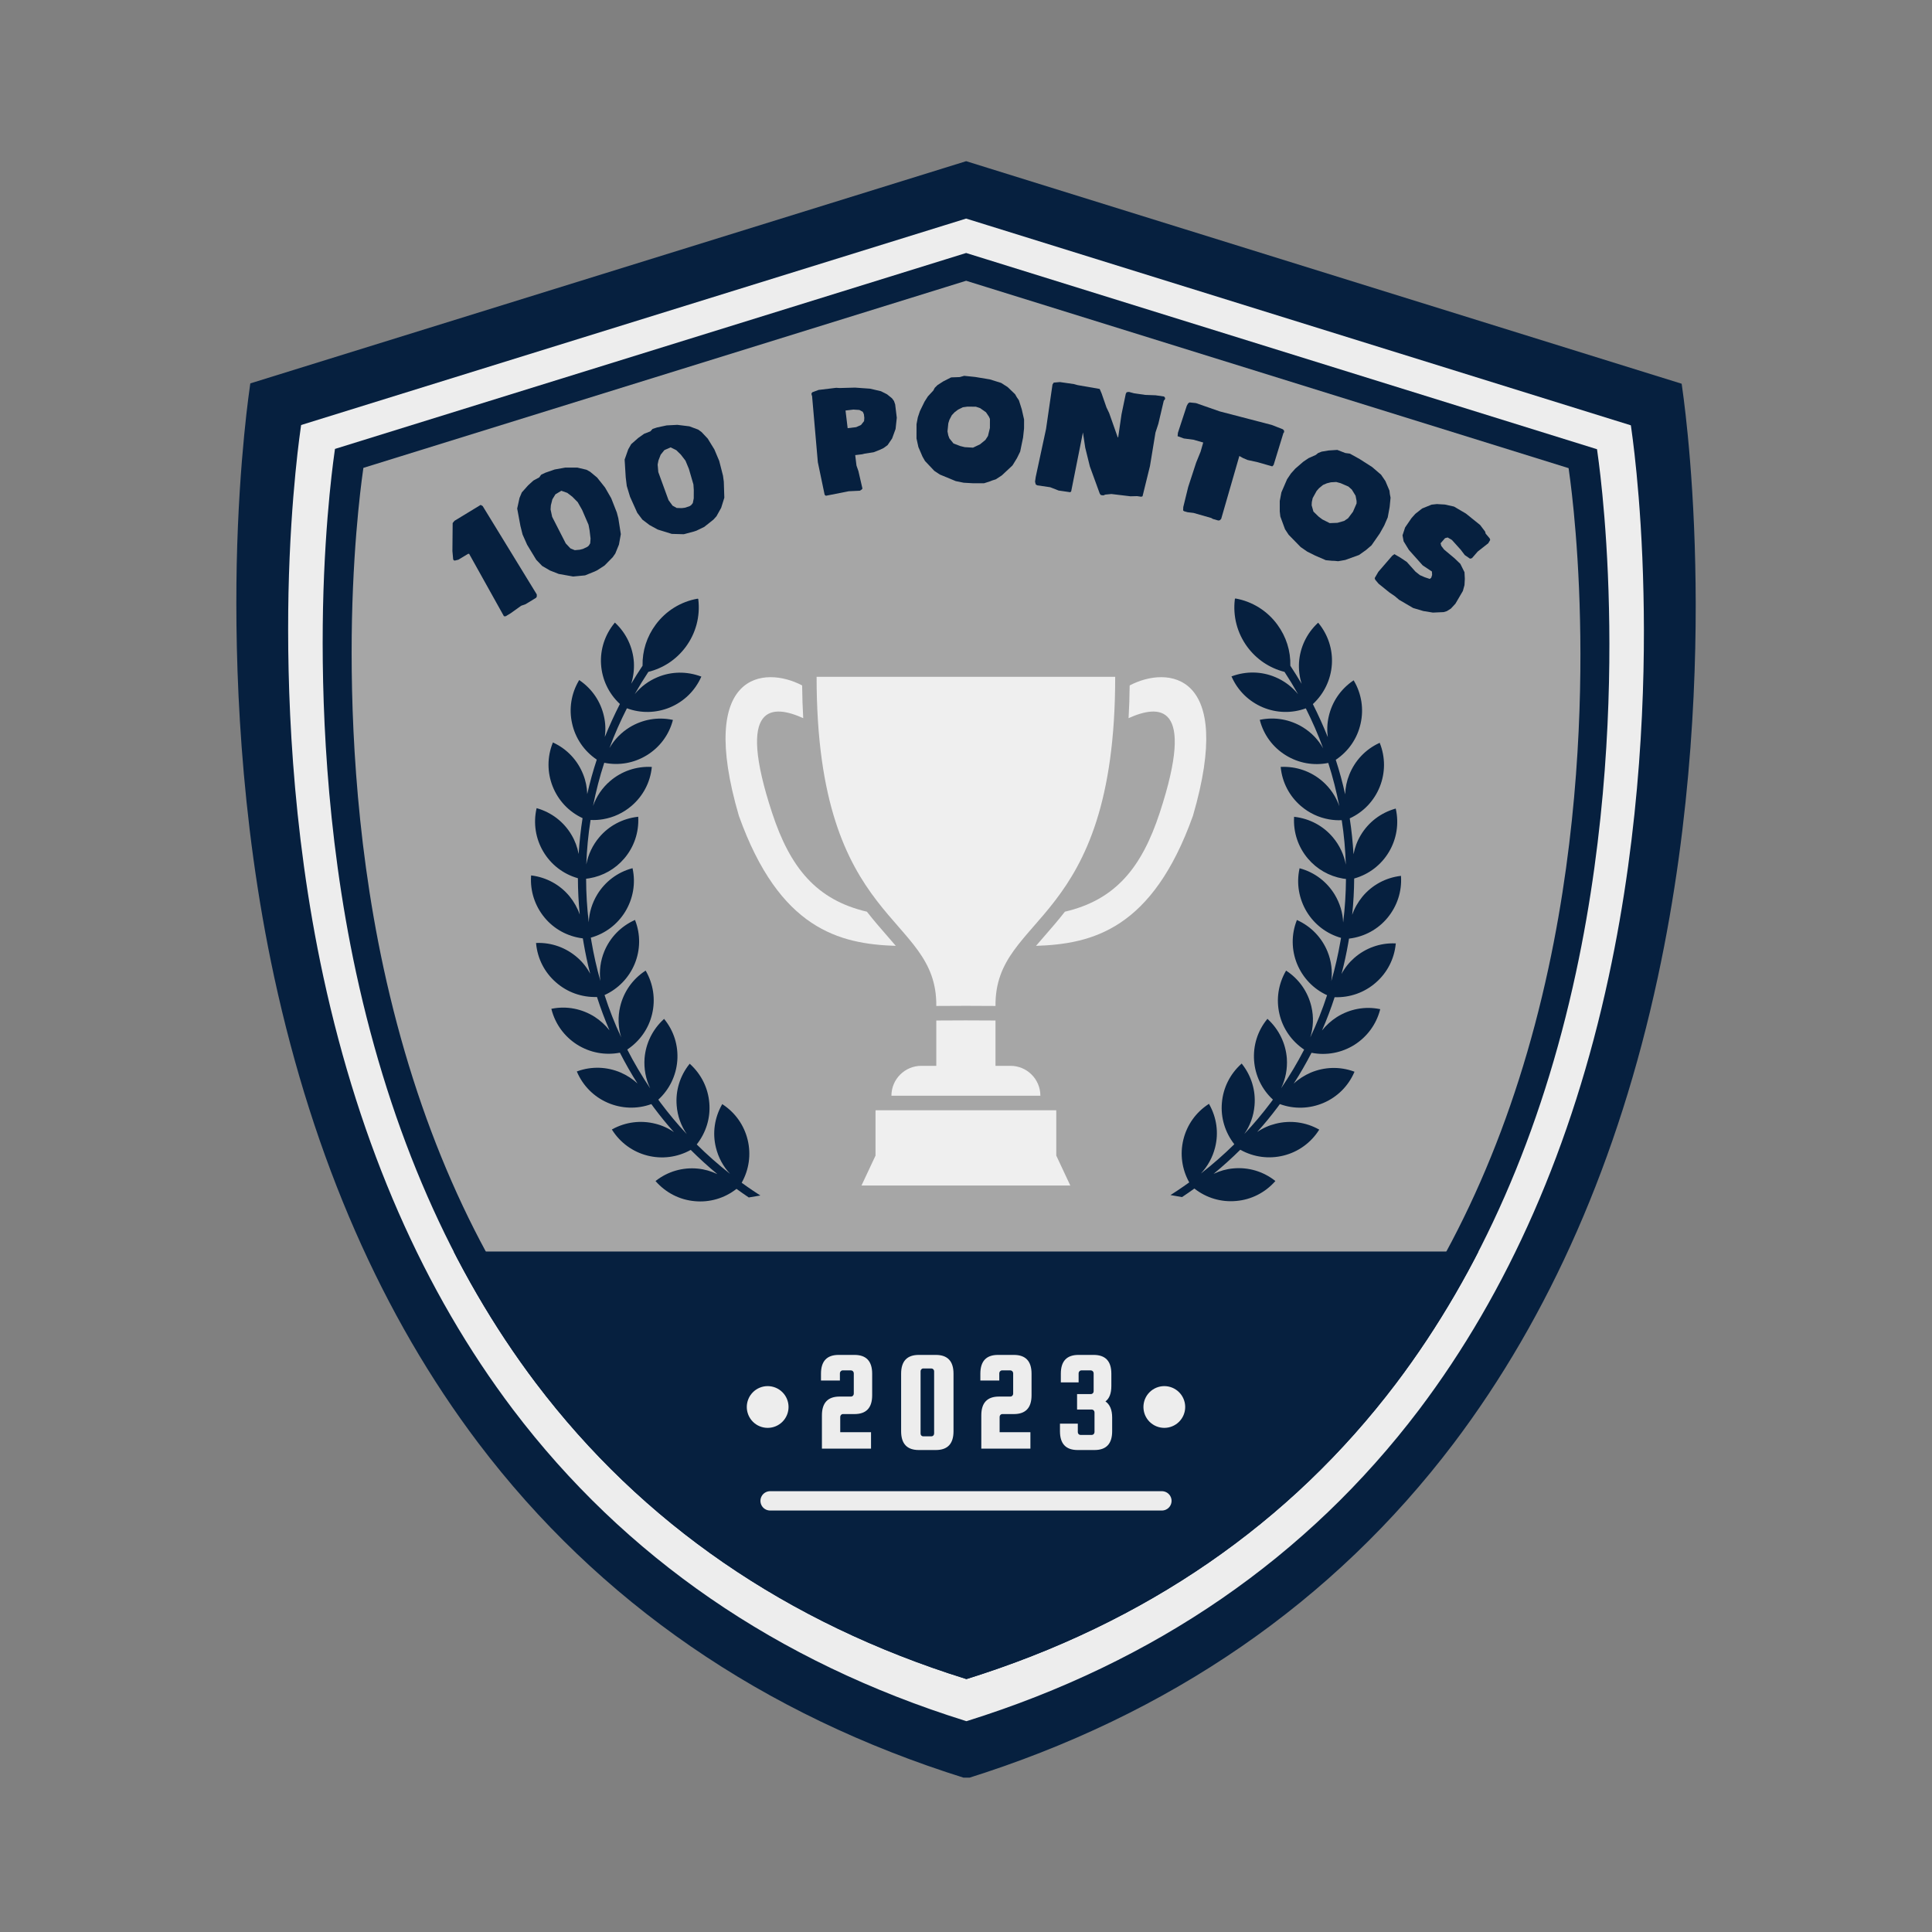 <svg xmlns="http://www.w3.org/2000/svg" xmlns:xlink="http://www.w3.org/1999/xlink" width="600" zoomAndPan="magnify" viewBox="0 0 450 450" height="600" preserveAspectRatio="xMidYMid meet" version="1.0"><rect x="0" y="0" width="450" height="450" fill="#808080" stroke="none"/><defs><g/><clipPath id="6df051a775"><path d="M 55 37.543 L 395 37.543 L 395 414.043 L 55 414.043 Z M 55 37.543 " clip-rule="nonzero"/></clipPath><clipPath id="5407f66d6f"><path d="M 67 50.91 L 383 50.91 L 383 401 L 67 401 Z M 67 50.91 " clip-rule="nonzero"/></clipPath><clipPath id="339d39b106"><path d="M 75 58.926 L 375 58.926 L 375 391.176 L 75 391.176 Z M 75 58.926 " clip-rule="nonzero"/></clipPath><clipPath id="fa2d715c1e"><path d="M 81 65.395 L 369 65.395 L 369 382.645 L 81 382.645 Z M 81 65.395 " clip-rule="nonzero"/></clipPath><clipPath id="e2db98b588"><path d="M 75 291.508 L 375 291.508 L 375 391 L 75 391 Z M 75 291.508 " clip-rule="nonzero"/></clipPath><clipPath id="98a9ee97fd"><path d="M 75 291.508 L 375 291.508 L 375 391.176 L 75 391.176 Z M 75 291.508 " clip-rule="nonzero"/></clipPath><clipPath id="dcbc058c9c"><path d="M 260 138 L 327 138 L 327 285 L 260 285 Z M 260 138 " clip-rule="nonzero"/></clipPath><clipPath id="1b58d4fb5d"><path d="M 284.695 138.863 L 337.898 148.09 L 314.062 285.539 L 260.855 276.312 Z M 284.695 138.863 " clip-rule="nonzero"/></clipPath><clipPath id="a24ffa0a3b"><path d="M 337.898 148.09 L 139.855 113.742 L 114.863 257.84 L 312.906 292.191 Z M 337.898 148.09 " clip-rule="nonzero"/></clipPath><clipPath id="4c451a52b2"><path d="M 123 138 L 189 138 L 189 285 L 123 285 Z M 123 138 " clip-rule="nonzero"/></clipPath><clipPath id="039af53a67"><path d="M 112.336 147.945 L 165.574 138.922 L 188.887 276.457 L 135.648 285.48 Z M 112.336 147.945 " clip-rule="nonzero"/></clipPath><clipPath id="f343d9d507"><path d="M 112.336 147.945 L 310.508 114.355 L 334.949 258.547 L 136.773 292.137 Z M 112.336 147.945 " clip-rule="nonzero"/></clipPath><clipPath id="d8e8db8f6d"><path d="M 173.941 322.852 L 183.691 322.852 L 183.691 332.602 L 173.941 332.602 Z M 173.941 322.852 " clip-rule="nonzero"/></clipPath><clipPath id="fdebb70f55"><path d="M 266.328 322.852 L 276.078 322.852 L 276.078 332.602 L 266.328 332.602 Z M 266.328 322.852 " clip-rule="nonzero"/></clipPath><clipPath id="a7fa2ad110"><path d="M 200 258 L 250 258 L 250 276.512 L 200 276.512 Z M 200 258 " clip-rule="nonzero"/></clipPath></defs><path fill="#06203f" d="M 391.016 89.98 L 225.035 38.371 L 59.055 89.98 C 59.055 89.98 18.672 348.855 225.035 413.426 C 431.32 348.855 391.016 89.98 391.016 89.98 Z M 391.016 89.98 " fill-opacity="1" fill-rule="nonzero"/><g clip-path="url(#6df051a775)"><path fill="#06203f" d="M 225.035 414.254 L 224.809 414.176 C 177.57 399.41 139.445 373.117 111.418 336.125 C 89.043 306.516 73.07 270.047 63.879 227.629 C 55.742 189.961 54.688 154.473 55.137 131.418 C 55.664 106.406 58.227 89.98 58.227 89.828 L 58.301 89.301 L 225.035 37.543 L 391.691 89.379 L 391.766 89.906 C 391.766 90.055 394.328 106.406 394.855 131.492 C 395.383 154.625 394.254 190.035 386.117 227.707 C 377 270.047 360.953 306.59 338.574 336.199 C 310.547 373.191 272.426 399.484 225.188 414.254 Z M 59.809 90.582 C 59.359 93.52 57.324 108.965 56.797 131.492 C 56.27 154.547 57.398 189.809 65.461 227.328 C 74.578 269.52 90.473 305.762 112.699 335.145 C 140.426 371.836 178.246 397.828 225.035 412.52 C 271.824 397.828 309.57 371.836 337.371 335.145 C 359.598 305.762 375.492 269.445 384.609 227.328 C 392.672 189.809 393.801 154.473 393.273 131.492 C 392.746 108.965 390.711 93.52 390.262 90.582 L 225.035 39.199 Z M 59.809 90.582 " fill-opacity="1" fill-rule="nonzero"/></g><path fill="#ededed" d="M 379.227 99.629 L 225.031 51.68 L 70.836 99.629 C 70.836 99.629 33.32 340.125 225.031 400.109 C 416.676 340.125 379.227 99.629 379.227 99.629 Z M 379.227 99.629 " fill-opacity="1" fill-rule="nonzero"/><g clip-path="url(#5407f66d6f)"><path fill="#ededed" d="M 225.031 400.879 L 224.82 400.809 C 180.938 387.09 145.52 362.664 119.48 328.297 C 98.691 300.789 83.855 266.914 75.316 227.504 C 67.754 192.508 66.777 159.543 67.195 138.125 C 67.688 114.887 70.066 99.629 70.066 99.488 L 70.137 98.996 L 225.031 50.91 L 379.859 99.066 L 379.93 99.559 C 379.93 99.699 382.309 114.887 382.797 138.195 C 383.289 159.684 382.238 192.578 374.68 227.574 C 366.211 266.914 351.301 300.859 330.512 328.367 C 304.473 362.734 269.059 387.16 225.172 400.879 Z M 71.535 100.188 C 71.117 102.918 69.227 117.266 68.734 138.195 C 68.246 159.613 69.297 192.367 76.785 227.227 C 85.254 266.422 100.023 300.09 120.672 327.387 C 146.43 361.473 181.566 385.621 225.031 399.27 C 268.496 385.621 303.566 361.473 329.391 327.387 C 350.039 300.09 364.809 266.352 373.277 227.227 C 380.77 192.367 381.816 159.543 381.328 138.195 C 380.836 117.266 378.949 102.918 378.527 100.188 L 225.031 52.453 Z M 71.535 100.188 " fill-opacity="1" fill-rule="nonzero"/></g><path fill="#06203f" d="M 371.371 105.16 L 225.031 59.656 L 78.688 105.16 C 78.688 105.16 43.082 333.41 225.031 390.34 C 406.914 333.41 371.371 105.16 371.371 105.16 Z M 371.371 105.16 " fill-opacity="1" fill-rule="nonzero"/><g clip-path="url(#339d39b106)"><path fill="#06203f" d="M 225.031 391.07 L 224.832 391.004 C 183.18 377.984 149.566 354.801 124.855 322.184 C 105.125 296.078 91.043 263.926 82.938 226.527 C 75.766 193.312 74.836 162.023 75.234 141.695 C 75.699 119.641 77.957 105.16 77.957 105.027 L 78.023 104.562 L 225.031 58.926 L 371.973 104.629 L 372.039 105.094 C 372.039 105.227 374.297 119.641 374.762 141.762 C 375.227 162.156 374.23 193.379 367.055 226.594 C 359.016 263.926 344.867 296.145 325.137 322.25 C 300.426 354.867 266.812 378.051 225.164 391.07 Z M 79.352 105.691 C 78.953 108.281 77.16 121.898 76.695 141.762 C 76.23 162.09 77.227 193.18 84.332 226.262 C 92.371 263.461 106.387 295.414 125.984 321.32 C 150.43 353.672 183.777 376.59 225.031 389.543 C 266.281 376.59 299.562 353.672 324.074 321.32 C 343.672 295.414 357.688 263.395 365.727 226.262 C 372.836 193.18 373.832 162.023 373.367 141.762 C 372.902 121.898 371.105 108.281 370.707 105.691 L 225.031 60.387 Z M 79.352 105.691 " fill-opacity="1" fill-rule="nonzero"/></g><path fill="#a6a6a6" d="M 364.785 109.547 L 225.031 66.09 L 85.273 109.547 C 85.273 109.547 51.273 327.52 225.031 381.887 C 398.723 327.52 364.785 109.547 364.785 109.547 Z M 364.785 109.547 " fill-opacity="1" fill-rule="nonzero"/><g clip-path="url(#fa2d715c1e)"><path fill="#a6a6a6" d="M 225.031 382.586 L 224.84 382.523 C 185.062 370.086 152.965 347.949 129.363 316.801 C 110.523 291.867 97.074 261.164 89.336 225.449 C 82.484 193.73 81.598 163.852 81.977 144.438 C 82.422 123.375 84.578 109.547 84.578 109.418 L 84.641 108.977 L 225.031 65.395 L 365.355 109.039 L 365.418 109.484 C 365.418 109.609 367.574 123.375 368.02 144.5 C 368.465 163.977 367.512 193.793 360.66 225.512 C 352.984 261.164 339.473 291.934 320.633 316.863 C 297.031 348.012 264.934 370.152 225.156 382.586 Z M 85.91 110.055 C 85.527 112.527 83.816 125.531 83.371 144.5 C 82.93 163.914 83.879 193.602 90.668 225.195 C 98.344 260.719 111.73 291.234 130.441 315.977 C 153.789 346.871 185.633 368.754 225.031 381.125 C 264.426 368.754 296.207 346.871 319.617 315.977 C 338.332 291.234 351.715 260.656 359.391 225.195 C 366.18 193.602 367.133 163.852 366.688 144.5 C 366.242 125.531 364.531 112.527 364.148 110.055 L 225.031 66.789 Z M 85.91 110.055 " fill-opacity="1" fill-rule="nonzero"/></g><g clip-path="url(#e2db98b588)"><path fill="#06203f" d="M 371.371 105.16 L 225.031 59.656 L 78.688 105.16 C 78.688 105.16 43.082 333.41 225.031 390.34 C 406.914 333.41 371.371 105.16 371.371 105.16 Z M 371.371 105.16 " fill-opacity="1" fill-rule="nonzero"/></g><g clip-path="url(#98a9ee97fd)"><path fill="#06203f" d="M 225.031 391.07 L 224.832 391.004 C 183.18 377.984 149.566 354.801 124.855 322.184 C 105.125 296.078 91.043 263.926 82.938 226.527 C 75.766 193.312 74.836 162.023 75.234 141.695 C 75.699 119.641 77.957 105.16 77.957 105.027 L 78.023 104.562 L 225.031 58.926 L 371.973 104.629 L 372.039 105.094 C 372.039 105.227 374.297 119.641 374.762 141.762 C 375.227 162.156 374.23 193.379 367.055 226.594 C 359.016 263.926 344.867 296.145 325.137 322.25 C 300.426 354.867 266.812 378.051 225.164 391.07 Z M 79.352 105.691 C 78.953 108.281 77.16 121.898 76.695 141.762 C 76.23 162.09 77.227 193.18 84.332 226.262 C 92.371 263.461 106.387 295.414 125.984 321.32 C 150.43 353.672 183.777 376.59 225.031 389.543 C 266.281 376.59 299.562 353.672 324.074 321.32 C 343.672 295.414 357.688 263.395 365.727 226.262 C 372.836 193.18 373.832 162.023 373.367 141.762 C 372.902 121.898 371.105 108.281 370.707 105.691 L 225.031 60.387 Z M 79.352 105.691 " fill-opacity="1" fill-rule="nonzero"/></g><path stroke-linecap="round" transform="matrix(0.75, 0, 0, 0.75, 177.122, 347.329)" fill="none" stroke-linejoin="miter" d="M 2.998 2.999 L 124.676 2.999 " stroke="#ededed" stroke-width="6" stroke-opacity="1" stroke-miterlimit="4"/><g fill="#06203f" fill-opacity="1"><g transform="translate(114.157, 146.572)"><g><path d="M 3.219 -3.039 L 3.617 -3.023 L 4.789 -3.734 L 7.234 -5.48 L 8.266 -5.848 L 10.699 -7.328 L 10.875 -7.609 L 10.867 -8.121 L -1.73 -28.695 L -2.199 -28.973 L -8.301 -25.262 L -8.723 -24.746 L -8.781 -18.215 L -8.605 -16.289 L -8.469 -16.066 L -8.215 -16.004 L -7.387 -16.207 L -5.172 -17.551 L -4.895 -17.59 Z M 3.219 -3.039 "/></g></g></g><g fill="#06203f" fill-opacity="1"><g transform="translate(127.084, 138.457)"><g><path d="M 9.195 -4.441 L 11.461 -5.359 L 12.027 -5.633 L 13.719 -6.727 L 15.625 -8.664 L 16.234 -9.531 L 17.082 -11.617 L 17.52 -14.043 L 16.938 -17.742 L 16.582 -19.09 L 15.281 -22.406 L 13.836 -24.914 L 11.992 -27.23 L 10.359 -28.582 L 9.523 -29.043 L 7.398 -29.543 L 4.566 -29.543 L 2.109 -29.105 L -0.07 -28.348 L -1.039 -27.887 L -1.48 -27.266 L -2.848 -26.527 L -4.078 -25.406 L -5.543 -23.762 L -6.078 -22.48 L -6.621 -20.008 L -5.863 -15.938 L -5.367 -13.961 L -4.301 -11.559 L -2.176 -8.062 L -0.797 -6.633 L 1.023 -5.574 L 3.047 -4.777 L 6.41 -4.176 Z M 7.977 -10.418 L 6.797 -10.309 L 5.781 -10.723 L 4.691 -11.883 L 1.523 -18.078 L 1.156 -19.789 L 1.223 -20.762 L 1.578 -22.164 L 2.293 -23.328 L 3.664 -24.148 L 5.043 -23.66 L 6.203 -22.777 L 7.473 -21.5 L 8.5 -19.695 L 9.996 -16.227 L 10.238 -14.949 L 10.469 -13.008 L 10.383 -11.898 L 10.059 -11.375 L 9.742 -11.102 L 8.707 -10.605 Z M 7.977 -10.418 "/></g></g></g><g fill="#06203f" fill-opacity="1"><g transform="translate(149.597, 127.71)"><g><path d="M 9.672 -3.277 L 12.035 -3.91 L 12.629 -4.109 L 14.441 -4.988 L 16.57 -6.676 L 17.281 -7.461 L 18.379 -9.43 L 19.113 -11.781 L 18.992 -15.523 L 18.805 -16.906 L 17.922 -20.355 L 16.797 -23.023 L 15.25 -25.547 L 13.797 -27.09 L 13.023 -27.648 L 10.977 -28.41 L 8.168 -28.754 L 5.676 -28.625 L 3.418 -28.141 L 2.398 -27.801 L 1.887 -27.238 L 0.438 -26.676 L -0.922 -25.715 L -2.578 -24.262 L -3.27 -23.055 L -4.109 -20.668 L -3.855 -16.539 L -3.609 -14.516 L -2.848 -12 L -1.168 -8.27 L 0.027 -6.68 L 1.703 -5.406 L 3.609 -4.367 L 6.875 -3.355 Z M 9.195 -9.359 L 8.016 -9.395 L 7.055 -9.93 L 6.117 -11.215 L 3.734 -17.754 L 3.582 -19.496 L 3.766 -20.457 L 4.289 -21.801 L 5.145 -22.867 L 6.605 -23.512 L 7.918 -22.859 L 8.961 -21.844 L 10.062 -20.418 L 10.859 -18.5 L 11.914 -14.871 L 12 -13.574 L 11.988 -11.621 L 11.77 -10.531 L 11.383 -10.051 L 11.031 -9.816 L 9.945 -9.453 Z M 9.195 -9.359 "/></g></g></g><g fill="#06203f" fill-opacity="1"><g transform="translate(173.51, 119.957)"><g/></g></g><g fill="#06203f" fill-opacity="1"><g transform="translate(190.391, 116.121)"><g><path d="M 1.684 -0.875 L 1.973 -0.648 L 7.285 -1.699 L 9.879 -1.824 L 10.262 -2.059 L 10.492 -2.309 L 9.555 -6.371 L 9.098 -7.691 L 8.805 -10.117 L 10.422 -10.312 L 11 -10.457 L 13.086 -10.781 L 14.613 -11.379 L 15.426 -11.773 L 16.348 -12.445 L 17.395 -13.984 L 18.207 -16.207 L 18.488 -18.812 L 18.109 -21.934 L 17.832 -22.723 L 17.383 -23.34 L 16.227 -24.277 L 14.797 -25 L 12.266 -25.59 L 8.77 -25.84 L 5.168 -25.742 L 4.379 -25.793 L 0.266 -25.297 L -1.195 -24.75 L -1.387 -24.465 L -1.34 -24.098 L -1.246 -23.922 L 0.098 -8.473 Z M 7.043 -16.391 L 6.547 -20.504 L 8.383 -20.723 L 9.773 -20.633 L 10.57 -20.207 L 10.824 -19.641 L 10.926 -18.797 L 10.867 -18.043 L 10.156 -17.137 L 9.023 -16.629 Z M 7.043 -16.391 "/></g></g></g><g fill="#06203f" fill-opacity="1"><g transform="translate(212.326, 113.327)"><g><path d="M 12.137 -0.891 L 14.211 -0.773 L 16.875 -0.766 L 18.242 -1.203 L 18.801 -1.426 L 19.613 -1.68 L 21.023 -2.602 L 23.508 -4.926 L 24.551 -6.625 L 25.293 -8.141 L 25.969 -11.43 L 26.195 -13.539 L 26.203 -15.609 L 25.656 -18.016 L 24.996 -20.09 L 24.516 -20.793 L 24.113 -21.5 L 22.379 -23.168 L 20.863 -24.137 L 18.238 -24.957 L 14.836 -25.523 L 12.25 -25.789 L 11.211 -25.496 L 9.215 -25.426 L 7.398 -24.508 L 6.027 -23.625 L 5.395 -22.996 L 5.062 -22.367 L 3.797 -21.004 L 3.02 -19.785 L 1.938 -17.566 L 1.453 -16.125 L 1.152 -14.535 L 1.145 -11.207 L 1.582 -9.207 L 2.535 -6.984 L 3.125 -5.949 L 5.301 -3.648 L 6.594 -2.793 L 10.289 -1.266 Z M 12.383 -9.176 L 11.312 -9.438 L 9.762 -10.035 L 8.801 -11.223 L 8.543 -11.926 L 8.363 -12.852 L 8.555 -14.738 L 8.812 -15.551 L 9.371 -16.621 L 10.039 -17.324 L 10.82 -17.91 L 11.93 -18.465 L 12.969 -18.609 L 14.965 -18.602 L 15.961 -18.266 L 17.328 -17.301 L 18.027 -16.262 L 18.25 -15.746 L 18.242 -13.637 L 17.793 -11.785 L 17.199 -10.863 L 15.938 -9.832 L 14.309 -9.059 Z M 12.383 -9.176 "/></g></g></g><g fill="#06203f" fill-opacity="1"><g transform="translate(239.791, 113.346)"><g><path d="M 6.785 0.91 L 9.492 1.301 L 9.707 1.109 L 12.445 -12.625 L 12.98 -9.074 L 14.062 -4.691 L 16.363 1.625 L 16.613 1.961 L 17.199 2.043 L 17.676 1.852 L 19.078 1.719 L 23.523 2.25 L 25.062 2.211 L 26.016 2.352 L 26.328 2.246 L 28.059 -4.793 L 29.344 -12.605 L 30.012 -14.641 L 31.277 -20.027 L 31.543 -20.324 L 31.594 -20.656 L 31.344 -20.992 L 29.363 -21.277 L 26.949 -21.367 L 24.348 -21.742 L 23.16 -22.062 L 22.629 -21.992 L 22.422 -21.609 L 21.434 -16.855 L 20.648 -11.438 L 20.52 -11.57 L 18.559 -17.125 L 17.926 -18.449 L 16.793 -21.715 L 16.344 -22.754 L 11.203 -23.648 L 10.34 -23.887 L 7.082 -24.355 L 5.645 -24.23 L 5.355 -23.785 L 3.852 -13.422 L 1.449 -2.258 L 1.289 -1.16 L 1.457 -0.5 L 1.801 -0.301 L 4.805 0.137 Z M 6.785 0.91 "/></g></g></g><g fill="#06203f" fill-opacity="1"><g transform="translate(269.121, 117.781)"><g><path d="M 6.453 1.113 L 6.672 1.293 L 7.492 1.527 L 8.867 1.688 L 12.996 2.867 L 13.391 3.098 L 14.637 3.453 L 14.996 3.402 L 15.32 3.07 L 19.547 -11.574 L 20.375 -11.105 L 21.438 -10.648 L 23.824 -10.121 L 27.207 -9.152 L 27.531 -9.484 L 29.809 -16.914 L 29.984 -17.133 L 29.945 -17.527 L 29.676 -17.797 L 27.078 -18.809 L 14.973 -21.961 L 9.445 -23.891 L 7.953 -24.047 L 7.621 -23.832 L 7.305 -23.27 L 5.238 -16.973 L 5.164 -16.184 L 6.629 -15.652 L 8.855 -15.363 L 11.133 -14.711 L 10.52 -12.578 L 9.484 -10.027 L 7.633 -4.359 L 6.488 0.316 Z M 6.453 1.113 "/></g></g></g><g fill="#06203f" fill-opacity="1"><g transform="translate(292.997, 124.534)"><g><path d="M 11.508 3.965 L 13.363 4.887 L 15.809 5.945 L 17.242 6.082 L 17.84 6.098 L 18.691 6.184 L 20.348 5.891 L 23.547 4.734 L 25.172 3.582 L 26.453 2.484 L 28.371 -0.273 L 29.41 -2.121 L 30.234 -4.023 L 30.68 -6.449 L 30.891 -8.617 L 30.727 -9.453 L 30.633 -10.262 L 29.695 -12.477 L 28.684 -13.961 L 26.598 -15.754 L 23.691 -17.613 L 21.418 -18.875 L 20.348 -19.016 L 18.484 -19.742 L 16.453 -19.609 L 14.848 -19.34 L 14.02 -19.012 L 13.465 -18.566 L 11.766 -17.809 L 10.57 -16.996 L 8.703 -15.383 L 7.691 -14.25 L 6.785 -12.906 L 5.465 -9.852 L 5.082 -7.84 L 5.082 -5.422 L 5.215 -4.234 L 6.309 -1.262 L 7.16 0.031 L 9.957 2.891 Z M 14.996 -3.555 L 14.117 -4.219 L 12.926 -5.379 L 12.512 -6.848 L 12.551 -7.594 L 12.75 -8.516 L 13.668 -10.176 L 14.227 -10.82 L 15.164 -11.586 L 16.055 -11.965 L 17 -12.199 L 18.238 -12.27 L 19.25 -11.996 L 21.082 -11.203 L 21.867 -10.5 L 22.742 -9.074 L 22.977 -7.844 L 22.977 -7.281 L 22.141 -5.344 L 21 -3.824 L 20.09 -3.207 L 18.523 -2.758 L 16.719 -2.688 Z M 14.996 -3.555 "/></g></g></g><g fill="#06203f" fill-opacity="1"><g transform="translate(318.296, 135.684)"><g><path d="M 6.617 3.195 L 7.559 4.004 L 10.848 5.93 L 13.223 6.637 L 15.453 7 L 17.965 6.887 L 18.691 6.668 L 19.645 6.07 L 20.699 4.93 L 22.438 1.961 L 22.812 0.594 L 22.891 -0.859 L 22.812 -2.406 L 21.848 -4.348 L 20.477 -5.664 L 18.059 -7.684 L 17.402 -8.539 L 17.242 -9.148 L 18.285 -10.336 L 18.891 -10.496 L 19.883 -9.918 L 21.934 -7.641 L 22.879 -6.398 L 24.102 -5.555 L 24.555 -5.676 L 25.887 -7.211 L 28.352 -9.152 L 28.801 -9.918 L 28.68 -10.289 L 27.742 -11.398 L 27.621 -11.855 L 26.465 -13.391 L 23.145 -16.066 L 20.367 -17.695 L 18.242 -18.168 L 16.375 -18.277 L 15.141 -18.141 L 12.941 -17.246 L 11.348 -15.992 L 10.469 -15.004 L 8.98 -12.832 L 8.379 -11 L 8.633 -9.605 L 9.859 -7.602 L 13.07 -4.004 L 15.227 -2.566 L 15.273 -1.766 L 15.066 -1.117 L 14.73 -0.84 L 13.547 -1.234 L 12.418 -1.727 L 11.395 -2.539 L 9.375 -4.797 L 7.867 -5.809 L 6.492 -6.613 L 5.973 -6.234 L 2.754 -2.504 L 1.895 -1.035 L 2.016 -0.66 L 2.801 0.27 L 5.301 2.293 Z M 6.617 3.195 "/></g></g></g><g clip-path="url(#dcbc058c9c)"><g clip-path="url(#1b58d4fb5d)"><g clip-path="url(#a24ffa0a3b)"><path fill="#06203f" d="M 126.297 201.203 L 126.176 201.18 L 126.156 201.301 C 125.844 204.805 126.867 208.246 129.035 211.027 C 131.207 213.785 134.328 215.602 137.797 216.133 L 137.82 216.137 C 138.184 218.848 138.668 221.582 139.301 224.297 C 138.586 222.895 137.645 221.676 136.48 220.59 C 133.902 218.203 130.547 216.887 127.031 216.914 L 126.91 216.918 L 126.91 217.043 C 127.141 220.543 128.684 223.805 131.266 226.191 C 133.844 228.578 137.199 229.895 140.715 229.867 L 140.738 229.871 C 140.828 230.207 140.945 230.52 141.035 230.855 C 141.742 233.137 142.57 235.441 143.52 237.766 C 142.586 236.477 141.43 235.367 140.109 234.5 C 137.184 232.543 133.68 231.789 130.195 232.363 L 130.09 232.395 L 130.121 232.496 C 130.902 235.922 132.938 238.902 135.863 240.855 C 138.789 242.812 142.289 243.566 145.777 242.992 L 145.828 242.977 C 147.039 245.496 148.371 247.984 149.801 250.367 C 148.672 249.238 147.359 248.301 145.906 247.629 C 142.727 246.145 139.129 245.938 135.793 247.055 L 135.691 247.086 L 135.723 247.188 C 137.043 250.461 139.512 253.074 142.695 254.535 C 145.875 256.02 149.473 256.227 152.805 255.109 L 152.859 255.094 C 155.465 258.887 158.355 262.453 161.445 265.738 L 161.527 265.828 L 162.875 264.562 L 162.793 264.477 C 159.77 261.25 156.98 257.797 154.473 254.148 C 157.102 251.855 158.758 248.68 159.113 245.207 C 159.477 241.711 158.504 238.254 156.363 235.453 L 156.305 235.367 L 156.215 235.453 C 153.559 237.766 151.902 240.938 151.539 244.434 C 151.301 246.797 151.68 249.148 152.609 251.297 C 150.758 248.375 149.074 245.355 147.598 242.254 C 150.551 240.383 152.691 237.516 153.57 234.16 C 154.477 230.758 154.039 227.195 152.371 224.082 L 152.316 223.977 L 152.23 224.035 C 149.234 225.895 147.086 228.789 146.207 232.168 C 145.578 234.516 145.602 236.926 146.211 239.215 C 144.926 236.293 143.824 233.305 142.879 230.266 C 142.805 229.984 142.727 229.727 142.629 229.438 C 145.836 228.078 148.41 225.555 149.82 222.363 C 151.238 219.148 151.398 215.543 150.227 212.25 L 150.195 212.145 L 150.086 212.199 C 146.855 213.578 144.285 216.078 142.844 219.289 C 141.867 221.523 141.496 223.941 141.773 226.32 C 140.891 222.902 140.211 219.473 139.754 216.027 C 143.141 215.168 146.078 213.102 147.961 210.164 C 149.875 207.203 150.562 203.668 149.93 200.219 L 149.898 200.117 L 149.797 200.148 C 146.387 200.98 143.449 203.07 141.535 206.027 C 140.195 208.102 139.469 210.457 139.363 212.895 C 139.012 209.395 138.891 205.863 138.988 202.324 C 142.477 202.02 145.676 200.414 148.016 197.824 C 150.359 195.211 151.609 191.82 151.527 188.324 L 151.523 188.199 L 151.402 188.203 C 147.891 188.5 144.668 190.102 142.324 192.715 C 140.742 194.477 139.656 196.621 139.164 198.891 C 139.363 195.762 139.738 192.609 140.281 189.488 C 140.312 189.297 140.348 189.109 140.379 188.918 L 140.426 188.656 C 143.895 188.887 147.297 187.809 149.988 185.602 C 152.73 183.375 154.477 180.242 154.934 176.762 L 154.953 176.645 L 154.832 176.621 C 151.32 176.355 147.891 177.457 145.176 179.66 C 143.375 181.141 141.996 182.988 141.137 185.121 C 141.887 181.789 142.816 178.539 143.938 175.348 C 144.172 175.41 144.434 175.457 144.672 175.5 C 147.84 176.047 151.082 175.48 153.891 173.859 C 156.918 172.102 159.152 169.273 160.156 165.887 L 160.203 165.773 L 160.082 165.75 C 156.66 164.961 153.086 165.473 150.055 167.254 C 147.977 168.465 146.281 170.18 145.094 172.211 C 146.367 168.969 147.82 165.832 149.477 162.785 C 150.395 163.164 151.332 163.422 152.285 163.59 C 154.715 164.012 157.207 163.781 159.578 162.867 C 162.863 161.594 165.496 159.156 167.004 155.98 L 167.047 155.891 L 166.93 155.844 C 163.676 154.52 160.074 154.484 156.785 155.754 C 154.547 156.617 152.605 158.047 151.113 159.875 C 152.875 156.918 154.801 154.035 156.926 151.262 C 159.926 153.059 163.434 153.645 166.852 152.91 C 170.289 152.18 173.289 150.172 175.266 147.277 L 175.328 147.188 L 175.242 147.125 C 172.242 145.305 168.688 144.711 165.25 145.441 C 162.98 145.93 160.938 146.949 159.207 148.441 C 161.402 145.828 163.719 143.359 166.133 141.055 C 168.812 143.285 172.184 144.387 175.652 144.199 C 179.172 144 182.426 142.504 184.855 139.957 L 184.941 139.871 L 184.855 139.809 C 182.156 137.547 178.746 136.395 175.25 136.598 C 173.02 136.727 170.867 137.383 168.953 138.523 C 170.484 137.195 172.082 135.898 173.664 134.703 C 177.289 135.035 180.781 134.145 183.781 132.137 C 187.09 129.91 189.387 126.555 190.262 122.656 L 190.281 122.539 L 190.164 122.516 C 186.227 121.859 182.246 122.738 178.938 124.965 C 176.047 126.918 173.949 129.668 172.863 132.965 C 171.562 133.945 170.258 134.969 168.965 136.047 C 169.984 134.699 170.738 133.188 171.219 131.551 C 172.168 128.184 171.812 124.586 170.195 121.457 L 170.141 121.352 L 170.031 121.406 C 166.992 123.211 164.805 126.07 163.852 129.441 C 162.898 132.809 163.258 136.406 164.875 139.535 L 164.91 139.613 C 162.883 141.543 160.906 143.582 159.047 145.691 C 159.785 144.246 160.277 142.688 160.461 141.074 C 160.891 137.59 159.977 134.094 157.863 131.273 L 157.805 131.191 L 157.715 131.273 C 155.02 133.527 153.293 136.691 152.883 140.18 C 152.449 143.664 153.371 147.137 155.453 149.977 L 155.492 150.031 C 153.785 152.238 152.184 154.539 150.727 156.863 C 151.207 155.352 151.43 153.793 151.359 152.211 C 151.234 148.703 149.793 145.41 147.273 142.938 L 147.191 142.848 L 147.129 142.938 C 144.805 145.578 143.602 148.977 143.73 152.484 C 143.855 155.992 145.297 159.285 147.816 161.758 L 147.836 161.785 C 146.504 164.23 145.301 166.773 144.191 169.352 C 144.441 167.777 144.422 166.176 144.105 164.602 C 143.43 161.145 141.473 158.129 138.613 156.09 L 138.523 156.023 L 138.461 156.109 C 136.594 159.102 135.934 162.617 136.609 166.074 C 137.289 169.531 139.242 172.543 142.105 174.586 L 142.148 174.621 C 141.223 177.258 140.406 179.988 139.734 182.742 C 139.746 181.102 139.461 179.504 138.918 177.961 C 137.723 174.66 135.316 171.984 132.176 170.41 L 132.086 170.371 L 132.039 170.484 C 130.645 173.727 130.559 177.32 131.754 180.621 C 132.949 183.922 135.359 186.598 138.496 188.172 L 138.562 188.211 C 138.5 188.566 138.449 188.875 138.395 189.188 C 137.977 191.594 137.648 194.062 137.434 196.555 C 137.195 194.969 136.676 193.43 135.891 192.016 C 134.188 188.949 131.395 186.672 128.043 185.598 L 127.93 185.555 L 127.91 185.676 C 127.047 189.082 127.508 192.648 129.234 195.723 C 130.938 198.789 133.73 201.066 137.082 202.141 L 137.129 202.148 C 137.043 204.906 137.098 207.691 137.285 210.445 C 136.781 208.961 136.039 207.578 135.078 206.332 C 132.965 203.66 129.984 201.867 126.625 201.281 C 126.512 201.238 126.391 201.219 126.297 201.203 Z M 297.516 145.48 C 299.582 148.293 300.629 151.594 300.543 155.062 C 301.438 156.422 302.32 157.824 303.176 159.273 C 302.668 157.664 302.469 155.984 302.566 154.285 C 302.805 150.793 304.352 147.523 306.93 145.125 L 307.02 145.043 L 307.102 145.129 C 309.328 147.848 310.453 151.281 310.215 154.777 C 309.977 158.27 308.43 161.535 305.852 163.938 L 305.793 164 C 307.051 166.5 308.223 169.086 309.27 171.695 C 309.055 170.086 309.117 168.453 309.488 166.875 C 310.258 163.449 312.293 160.488 315.211 158.516 L 315.293 158.457 L 315.352 158.562 C 317.133 161.598 317.691 165.156 316.902 168.578 C 316.137 172.004 314.102 174.965 311.18 176.938 L 311.125 176.977 C 311.992 179.629 312.723 182.336 313.316 185.016 C 313.367 183.426 313.684 181.887 314.285 180.418 C 315.586 177.16 318.051 174.543 321.254 173.062 L 321.363 173.008 L 321.395 173.109 C 322.691 176.379 322.68 179.984 321.379 183.246 C 320.074 186.504 317.609 189.121 314.406 190.602 L 314.379 190.621 C 314.809 193.371 315.086 196.168 315.262 198.973 C 315.559 197.406 316.113 195.906 316.941 194.527 C 318.742 191.504 321.602 189.324 324.98 188.363 L 325.086 188.332 L 325.117 188.434 C 325.875 191.855 325.305 195.414 323.504 198.441 C 321.703 201.465 318.848 203.645 315.465 204.605 L 315.414 204.621 C 315.395 207.414 315.242 210.262 314.949 213.082 C 315.488 211.531 316.297 210.125 317.328 208.855 C 319.566 206.152 322.734 204.441 326.219 204.016 L 326.32 204.008 L 326.32 204.133 C 326.543 207.656 325.414 211.066 323.176 213.773 C 320.941 216.477 317.773 218.188 314.285 218.613 L 314.211 218.625 C 314.148 218.98 314.094 219.293 314.043 219.602 C 313.625 222.008 313.102 224.445 312.465 226.863 C 313.227 225.426 314.23 224.176 315.445 223.109 C 318.105 220.797 321.48 219.59 324.992 219.734 L 325.113 219.73 L 325.094 219.848 C 324.754 223.348 323.121 226.551 320.461 228.863 C 317.824 231.18 314.426 232.383 310.914 232.266 L 310.863 232.254 C 310.016 234.883 309.027 237.484 307.922 240.016 C 308.898 238.785 310.062 237.738 311.387 236.887 C 314.363 235.023 317.895 234.332 321.355 235.031 L 321.473 235.055 L 321.453 235.172 C 320.566 238.578 318.445 241.473 315.469 243.363 C 312.492 245.227 308.965 245.891 305.5 245.219 L 305.477 245.215 C 304.219 247.645 302.844 250.059 301.332 252.398 C 302.477 251.32 303.801 250.496 305.234 249.859 C 308.469 248.48 312.07 248.371 315.371 249.582 L 315.484 249.625 L 315.441 249.738 C 314.047 252.961 311.496 255.512 308.262 256.891 C 305.027 258.266 301.426 258.379 298.125 257.168 L 298.102 257.164 C 297.906 257.449 297.711 257.711 297.492 257.992 C 296.055 259.902 294.496 261.816 292.824 263.66 C 294.137 262.762 295.602 262.105 297.137 261.734 C 300.551 260.879 304.102 261.348 307.191 263.062 L 307.277 263.125 L 307.215 263.211 C 305.324 266.172 302.406 268.293 298.992 269.148 C 295.578 270.004 292.027 269.535 288.938 267.824 L 288.895 267.789 C 286.91 269.754 284.812 271.648 282.668 273.41 C 284.109 272.73 285.66 272.285 287.254 272.145 C 290.75 271.82 294.203 272.836 296.969 275.008 L 297.059 275.074 L 296.992 275.16 C 294.645 277.797 291.441 279.426 287.953 279.727 C 284.461 280.055 281.004 279.039 278.238 276.867 L 278.195 276.832 C 274.465 279.523 270.535 281.938 266.527 283.965 L 266.418 284.02 L 265.574 282.375 L 265.684 282.32 C 269.617 280.305 273.406 277.992 276.996 275.398 C 275.289 272.352 274.801 268.809 275.633 265.418 C 276.473 262.004 278.551 259.074 281.508 257.16 L 281.594 257.098 L 281.648 257.207 C 283.375 260.281 283.887 263.828 283.027 267.238 C 282.453 269.547 281.309 271.629 279.711 273.34 C 282.434 271.211 285.039 268.938 287.496 266.516 C 285.348 263.766 284.297 260.34 284.602 256.883 C 284.891 253.375 286.5 250.168 289.121 247.801 L 289.211 247.719 L 289.27 247.801 C 291.465 250.562 292.512 254.012 292.203 257.492 C 292.004 259.91 291.172 262.172 289.824 264.125 C 292.02 261.805 294.062 259.359 295.977 256.82 C 296.141 256.578 296.301 256.359 296.488 256.125 C 293.93 253.766 292.355 250.523 292.102 247.043 C 291.848 243.539 292.91 240.113 295.148 237.383 L 295.215 237.297 L 295.297 237.387 C 297.879 239.773 299.453 242.992 299.73 246.5 C 299.898 248.934 299.434 251.332 298.395 253.484 C 300.375 250.562 302.172 247.562 303.762 244.473 C 300.863 242.523 298.793 239.586 298.008 236.188 C 297.203 232.758 297.75 229.195 299.504 226.16 L 299.566 226.074 L 299.652 226.137 C 302.582 228.07 304.648 231.031 305.449 234.457 C 306.016 236.863 305.906 239.324 305.188 241.629 C 306.695 238.453 308.004 235.172 309.102 231.801 C 305.918 230.344 303.449 227.754 302.117 224.527 C 300.789 221.277 300.754 217.664 302.031 214.402 L 302.055 214.281 L 302.168 214.328 C 305.375 215.789 307.871 218.383 309.199 221.633 C 310.094 223.824 310.391 226.207 310.09 228.512 C 310.957 225.496 311.66 222.43 312.207 219.281 C 312.238 219.094 312.273 218.902 312.305 218.711 L 312.352 218.449 C 309.008 217.5 306.164 215.34 304.352 212.348 C 302.543 209.336 301.93 205.793 302.672 202.363 L 302.691 202.242 L 302.812 202.266 C 306.211 203.195 309.07 205.387 310.883 208.375 C 312.082 210.375 312.754 212.578 312.848 214.879 C 313.266 211.488 313.48 208.113 313.504 204.73 C 313.262 204.715 313.023 204.672 312.762 204.629 C 309.59 204.078 306.73 202.453 304.633 199.977 C 302.371 197.305 301.223 193.887 301.414 190.363 L 301.414 190.238 L 301.531 190.262 C 305.02 190.668 308.215 192.352 310.469 195.051 C 312.016 196.891 313.035 199.078 313.469 201.387 C 313.359 197.906 313.051 194.465 312.516 191.035 C 311.527 191.086 310.555 191.016 309.602 190.852 C 307.172 190.43 304.902 189.371 302.98 187.715 C 300.312 185.41 298.652 182.227 298.305 178.727 L 298.297 178.629 L 298.418 178.625 C 301.93 178.473 305.336 179.652 308.004 181.957 C 309.816 183.523 311.164 185.523 311.953 187.773 C 311.293 184.367 310.445 181.031 309.379 177.703 C 305.949 178.387 302.449 177.754 299.48 175.914 C 296.484 174.07 294.336 171.168 293.453 167.773 L 293.422 167.672 L 293.527 167.641 C 296.961 166.934 300.508 167.574 303.5 169.418 C 305.473 170.645 307.055 172.293 308.18 174.281 C 307.016 171.086 305.641 167.973 304.148 164.988 C 300.871 166.188 297.328 166.09 294.125 164.75 C 290.879 163.375 288.316 160.871 286.887 157.652 L 286.832 157.543 L 286.938 157.512 C 290.242 156.293 293.84 156.355 297.062 157.723 C 299.121 158.594 300.926 159.938 302.34 161.684 C 301.344 159.914 300.277 158.156 299.188 156.496 C 295.664 155.59 292.676 153.574 290.527 150.676 C 288.164 147.465 287.129 143.531 287.621 139.566 L 287.641 139.449 L 287.797 139.402 C 291.699 140.102 295.176 142.277 297.516 145.48 Z M 297.516 145.48 " fill-opacity="1" fill-rule="nonzero"/></g></g></g><g clip-path="url(#4c451a52b2)"><g clip-path="url(#039af53a67)"><g clip-path="url(#f343d9d507)"><path fill="#06203f" d="M 323.734 201.863 L 323.852 201.844 L 323.875 201.965 C 324.172 205.469 323.137 208.906 320.957 211.68 C 318.773 214.43 315.648 216.234 312.176 216.75 L 312.152 216.754 C 311.777 219.469 311.285 222.199 310.641 224.91 C 311.359 223.512 312.309 222.297 313.473 221.215 C 316.062 218.84 319.422 217.535 322.938 217.574 L 323.062 217.578 L 323.059 217.703 C 322.816 221.203 321.258 224.457 318.668 226.836 C 316.078 229.211 312.719 230.516 309.207 230.477 L 309.18 230.48 C 309.09 230.812 308.973 231.129 308.883 231.461 C 308.164 233.742 307.328 236.043 306.371 238.363 C 307.309 237.078 308.469 235.973 309.793 235.109 C 312.727 233.164 316.23 232.426 319.715 233.012 L 319.82 233.043 L 319.789 233.145 C 318.996 236.566 316.945 239.539 314.016 241.484 C 311.082 243.426 307.578 244.168 304.094 243.582 L 304.039 243.566 C 302.824 246.078 301.477 248.562 300.043 250.941 C 301.176 249.816 302.488 248.883 303.945 248.219 C 307.129 246.746 310.727 246.555 314.059 247.68 L 314.164 247.715 L 314.133 247.816 C 312.797 251.086 310.32 253.688 307.129 255.137 C 303.945 256.605 300.348 256.801 297.016 255.672 L 296.965 255.656 C 294.344 259.438 291.438 262.996 288.34 266.27 L 288.254 266.355 L 286.914 265.086 L 286.996 265 C 290.031 261.785 292.832 258.344 295.355 254.703 C 292.734 252.398 291.09 249.219 290.746 245.746 C 290.398 242.246 291.383 238.793 293.535 236 L 293.594 235.918 L 293.684 236 C 296.332 238.324 297.977 241.504 298.324 245 C 298.551 247.367 298.164 249.715 297.23 251.859 C 299.09 248.941 300.785 245.934 302.273 242.836 C 299.332 240.957 297.199 238.078 296.336 234.719 C 295.438 231.312 295.891 227.754 297.57 224.648 L 297.629 224.539 L 297.711 224.598 C 300.703 226.473 302.836 229.371 303.703 232.758 C 304.324 235.105 304.289 237.516 303.672 239.801 C 304.969 236.883 306.082 233.898 307.039 230.867 C 307.113 230.586 307.191 230.324 307.293 230.039 C 304.09 228.668 301.527 226.137 300.129 222.938 C 298.723 219.719 298.578 216.113 299.762 212.82 L 299.793 212.719 L 299.902 212.773 C 303.129 214.164 305.688 216.672 307.117 219.891 C 308.086 222.129 308.445 224.547 308.16 226.926 C 309.055 223.512 309.75 220.082 310.223 216.641 C 306.836 215.766 303.906 213.688 302.035 210.742 C 300.133 207.777 299.461 204.238 300.102 200.793 L 300.133 200.688 L 300.238 200.723 C 303.645 201.566 306.574 203.668 308.477 206.633 C 309.809 208.715 310.527 211.07 310.621 213.508 C 310.984 210.012 311.125 206.48 311.039 202.938 C 307.551 202.621 304.355 201.004 302.027 198.406 C 299.695 195.785 298.457 192.387 298.551 188.891 L 298.555 188.766 L 298.68 188.77 C 302.188 189.082 305.406 190.695 307.738 193.316 C 309.316 195.086 310.391 197.234 310.875 199.508 C 310.688 196.375 310.324 193.223 309.793 190.098 C 309.762 189.91 309.73 189.719 309.695 189.527 L 309.652 189.266 C 306.184 189.484 302.785 188.395 300.102 186.172 C 297.367 183.938 295.633 180.797 295.191 177.316 L 295.172 177.199 L 295.289 177.176 C 298.805 176.926 302.23 178.039 304.938 180.254 C 306.734 181.738 308.102 183.59 308.953 185.727 C 308.219 182.395 307.301 179.141 306.191 175.941 C 305.957 176.008 305.695 176.051 305.457 176.094 C 302.285 176.629 299.047 176.051 296.246 174.414 C 293.223 172.648 291 169.809 290.008 166.422 L 289.965 166.305 L 290.082 166.285 C 293.508 165.508 297.082 166.031 300.105 167.824 C 302.18 169.043 303.867 170.77 305.047 172.801 C 303.785 169.555 302.348 166.414 300.699 163.359 C 299.781 163.734 298.844 163.992 297.891 164.152 C 295.457 164.566 292.965 164.324 290.602 163.402 C 287.316 162.117 284.695 159.668 283.199 156.488 L 283.16 156.398 L 283.273 156.352 C 286.535 155.039 290.137 155.02 293.422 156.301 C 295.652 157.176 297.59 158.613 299.078 160.445 C 297.324 157.48 295.41 154.59 293.297 151.809 C 290.289 153.594 286.777 154.164 283.363 153.418 C 279.93 152.676 276.938 150.656 274.973 147.754 L 274.91 147.664 L 274.996 147.602 C 278 145.793 281.559 145.215 284.996 145.957 C 287.262 146.453 289.301 147.484 291.027 148.98 C 288.84 146.359 286.531 143.879 284.129 141.566 C 281.438 143.785 278.066 144.875 274.598 144.676 C 271.078 144.465 267.832 142.953 265.41 140.395 L 265.324 140.312 L 265.41 140.25 C 268.117 138 271.531 136.855 275.027 137.074 C 277.258 137.211 279.406 137.875 281.316 139.023 C 279.793 137.688 278.199 136.387 276.621 135.184 C 272.996 135.504 269.504 134.598 266.516 132.578 C 263.215 130.344 260.93 126.977 260.07 123.074 L 260.051 122.957 L 260.168 122.938 C 264.109 122.293 268.086 123.188 271.383 125.426 C 274.27 127.391 276.355 130.152 277.43 133.453 C 278.727 134.434 280.027 135.465 281.316 136.547 C 280.301 135.199 279.555 133.68 279.078 132.043 C 278.141 128.672 278.512 125.078 280.141 121.953 L 280.195 121.848 L 280.305 121.902 C 283.336 123.719 285.516 126.586 286.453 129.961 C 287.395 133.332 287.02 136.93 285.391 140.051 L 285.355 140.129 C 287.379 142.07 289.344 144.113 291.199 146.23 C 290.461 144.785 289.977 143.223 289.801 141.609 C 289.383 138.125 290.312 134.629 292.434 131.816 L 292.492 131.734 L 292.582 131.816 C 295.27 134.082 296.984 137.25 297.383 140.742 C 297.801 144.227 296.867 147.695 294.773 150.527 L 294.73 150.586 C 296.434 152.797 298.023 155.105 299.473 157.434 C 298.996 155.922 298.781 154.363 298.855 152.781 C 299 149.273 300.453 145.984 302.98 143.52 L 303.062 143.434 L 303.125 143.52 C 305.438 146.168 306.629 149.574 306.488 153.082 C 306.348 156.59 304.891 159.875 302.367 162.34 L 302.348 162.367 C 303.668 164.816 304.859 167.363 305.961 169.949 C 305.719 168.371 305.742 166.773 306.062 165.195 C 306.754 161.742 308.723 158.738 311.59 156.703 L 311.68 156.641 L 311.742 156.727 C 313.598 159.727 314.246 163.246 313.555 166.699 C 312.863 170.152 310.898 173.16 308.027 175.191 L 307.984 175.223 C 308.898 177.863 309.703 180.598 310.367 183.355 C 310.359 181.711 310.652 180.117 311.203 178.578 C 312.41 175.281 314.828 172.617 317.973 171.051 L 318.062 171.012 L 318.105 171.129 C 319.492 174.375 319.562 177.969 318.355 181.266 C 317.145 184.559 314.727 187.227 311.582 188.789 L 311.516 188.824 C 311.578 189.184 311.629 189.492 311.684 189.805 C 312.09 192.211 312.41 194.684 312.613 197.176 C 312.859 195.59 313.383 194.055 314.176 192.645 C 315.887 189.582 318.691 187.316 322.047 186.258 L 322.16 186.211 L 322.18 186.332 C 323.027 189.746 322.555 193.309 320.816 196.375 C 319.102 199.438 316.297 201.703 312.945 202.762 L 312.898 202.77 C 312.973 205.527 312.906 208.312 312.711 211.066 C 313.219 209.582 313.965 208.207 314.934 206.961 C 317.059 204.297 320.043 202.516 323.402 201.945 C 323.52 201.902 323.637 201.883 323.734 201.863 Z M 152.727 145.488 C 150.652 148.293 149.594 151.586 149.664 155.059 C 148.766 156.414 147.875 157.816 147.016 159.262 C 147.531 157.652 147.734 155.973 147.645 154.273 C 147.418 150.777 145.883 147.508 143.316 145.098 L 143.23 145.012 L 143.145 145.102 C 140.906 147.812 139.77 151.242 139.996 154.734 C 140.219 158.23 141.754 161.5 144.324 163.91 L 144.383 163.977 C 143.113 166.473 141.93 169.051 140.875 171.656 C 141.094 170.051 141.039 168.418 140.672 166.836 C 139.918 163.406 137.895 160.438 134.984 158.453 L 134.898 158.395 L 134.844 158.504 C 133.051 161.527 132.477 165.086 133.254 168.512 C 134.008 171.938 136.031 174.906 138.941 176.891 L 139 176.93 C 138.125 179.582 137.379 182.281 136.777 184.961 C 136.73 183.375 136.422 181.832 135.828 180.363 C 134.539 177.098 132.082 174.473 128.887 172.98 L 128.777 172.922 L 128.746 173.027 C 127.434 176.293 127.434 179.898 128.723 183.16 C 130.012 186.426 132.469 189.051 135.664 190.547 L 135.691 190.566 C 135.25 193.312 134.965 196.109 134.777 198.914 C 134.488 197.344 133.938 195.844 133.113 194.461 C 131.324 191.43 128.477 189.238 125.098 188.266 L 124.996 188.234 L 124.965 188.336 C 124.195 191.754 124.75 195.316 126.539 198.348 C 128.328 201.379 131.176 203.57 134.555 204.543 L 134.605 204.559 C 134.613 207.355 134.754 210.199 135.035 213.023 C 134.5 211.469 133.699 210.062 132.672 208.789 C 130.445 206.074 127.285 204.352 123.801 203.914 L 123.703 203.906 L 123.699 204.027 C 123.461 207.551 124.582 210.969 126.805 213.684 C 129.031 216.395 132.195 218.117 135.68 218.555 L 135.754 218.566 C 135.812 218.926 135.867 219.234 135.918 219.543 C 136.328 221.953 136.84 224.395 137.469 226.812 C 136.711 225.371 135.715 224.117 134.5 223.047 C 131.852 220.727 128.48 219.504 124.969 219.633 L 124.848 219.633 L 124.867 219.75 C 125.191 223.254 126.812 226.461 129.465 228.781 C 132.09 231.109 135.484 232.324 139 232.219 L 139.047 232.211 C 139.887 234.84 140.867 237.445 141.961 239.984 C 140.988 238.75 139.828 237.695 138.508 236.84 C 135.539 234.965 132.012 234.262 128.547 234.949 L 128.426 234.969 L 128.449 235.086 C 129.32 238.496 131.43 241.402 134.402 243.301 C 137.371 245.176 140.895 245.855 144.363 245.195 L 144.387 245.191 C 145.633 247.629 147 250.047 148.5 252.391 C 147.363 251.309 146.043 250.477 144.609 249.836 C 141.383 248.445 137.781 248.32 134.477 249.52 L 134.359 249.562 L 134.402 249.68 C 135.785 252.902 138.328 255.465 141.555 256.855 C 144.785 258.246 148.387 258.371 151.691 257.172 L 151.715 257.168 C 151.91 257.453 152.102 257.715 152.32 258 C 153.75 259.914 155.301 261.836 156.965 263.688 C 155.66 262.781 154.199 262.121 152.664 261.742 C 149.254 260.875 145.699 261.328 142.602 263.031 L 142.516 263.094 L 142.578 263.18 C 144.457 266.148 147.367 268.281 150.777 269.152 C 154.188 270.02 157.742 269.566 160.836 267.863 L 160.883 267.832 C 162.859 269.801 164.945 271.703 167.086 273.477 C 165.645 272.789 164.098 272.34 162.504 272.191 C 159.012 271.852 155.551 272.855 152.777 275.016 L 152.691 275.082 L 152.754 275.168 C 155.094 277.812 158.289 279.457 161.777 279.773 C 165.27 280.113 168.73 279.109 171.5 276.945 L 171.547 276.914 C 175.266 279.621 179.184 282.047 183.188 284.09 L 183.293 284.145 L 184.145 282.504 L 184.035 282.449 C 180.109 280.418 176.332 278.09 172.75 275.484 C 174.469 272.445 174.969 268.902 174.148 265.508 C 173.324 262.09 171.258 259.156 168.309 257.227 L 168.223 257.168 L 168.168 257.273 C 166.43 260.34 165.902 263.891 166.754 267.301 C 167.316 269.609 168.453 271.699 170.047 273.414 C 167.328 271.277 164.734 268.992 162.285 266.562 C 164.445 263.816 165.508 260.398 165.215 256.941 C 164.941 253.43 163.34 250.219 160.73 247.84 L 160.645 247.758 L 160.582 247.84 C 158.375 250.594 157.316 254.035 157.613 257.52 C 157.801 259.938 158.629 262.203 159.965 264.16 C 157.781 261.832 155.746 259.379 153.84 256.832 C 153.68 256.59 153.52 256.371 153.332 256.133 C 155.902 253.785 157.484 250.551 157.754 247.07 C 158.02 243.566 156.973 240.137 154.742 237.402 L 154.68 237.312 L 154.594 237.402 C 152.004 239.777 150.418 242.992 150.129 246.496 C 149.953 248.934 150.406 251.332 151.434 253.488 C 149.465 250.559 147.68 247.551 146.102 244.457 C 149.012 242.516 151.09 239.59 151.887 236.191 C 152.707 232.766 152.176 229.203 150.434 226.16 L 150.371 226.074 L 150.281 226.137 C 147.344 228.059 145.27 231.008 144.453 234.434 C 143.879 236.84 143.977 239.297 144.688 241.605 C 143.191 238.426 141.898 235.137 140.812 231.766 C 144 230.316 146.48 227.738 147.824 224.52 C 149.164 221.273 149.215 217.66 147.949 214.391 L 147.93 214.273 L 147.812 214.316 C 144.602 215.77 142.094 218.352 140.754 221.594 C 139.852 223.785 139.543 226.168 139.836 228.473 C 138.98 225.453 138.289 222.383 137.754 219.234 C 137.723 219.043 137.691 218.852 137.66 218.66 L 137.613 218.398 C 140.961 217.465 143.812 215.312 145.637 212.328 C 147.457 209.324 148.082 205.781 147.355 202.352 L 147.336 202.23 L 147.215 202.25 C 143.812 203.172 140.945 205.348 139.121 208.332 C 137.914 210.328 137.23 212.527 137.129 214.828 C 136.727 211.438 136.523 208.062 136.516 204.676 C 136.758 204.66 136.996 204.621 137.258 204.574 C 140.43 204.039 143.297 202.426 145.402 199.957 C 147.676 197.293 148.836 193.883 148.656 190.355 L 148.66 190.23 L 148.543 190.25 C 145.051 190.648 141.852 192.316 139.586 195.008 C 138.031 196.84 137.004 199.027 136.562 201.332 C 136.684 197.855 137.008 194.414 137.555 190.984 C 138.543 191.039 139.516 190.973 140.469 190.812 C 142.898 190.398 145.176 189.352 147.102 187.699 C 149.781 185.406 151.449 182.23 151.812 178.734 L 151.82 178.633 L 151.699 178.629 C 148.188 178.465 144.777 179.629 142.102 181.926 C 140.281 183.484 138.926 185.48 138.129 187.723 C 138.805 184.324 139.66 180.988 140.742 177.664 C 144.172 178.359 147.672 177.742 150.648 175.914 C 153.648 174.078 155.809 171.188 156.707 167.797 L 156.738 167.695 L 156.633 167.664 C 153.199 166.945 149.652 167.57 146.652 169.402 C 144.676 170.621 143.09 172.266 141.953 174.246 C 143.129 171.055 144.516 167.949 146.023 164.973 C 149.293 166.184 152.836 166.098 156.047 164.77 C 159.297 163.41 161.867 160.914 163.309 157.699 L 163.367 157.594 L 163.262 157.562 C 159.961 156.332 156.363 156.375 153.137 157.734 C 151.074 158.598 149.266 159.934 147.844 161.672 C 148.844 159.906 149.922 158.156 151.012 156.496 C 154.543 155.605 157.539 153.602 159.695 150.711 C 162.074 147.512 163.125 143.578 162.648 139.613 L 162.629 139.492 L 162.473 139.445 C 158.566 140.133 155.082 142.293 152.727 145.488 Z M 152.727 145.488 " fill-opacity="1" fill-rule="nonzero"/></g></g></g><g fill="#ededed" fill-opacity="1"><g transform="translate(189.489, 337.412)"><g><path d="M 6.219 -7.375 L 6.219 -3.828 L 13.391 -3.828 L 13.391 0 L 1.953 0 L 1.953 -7.75 C 1.953 -10.664 3.328 -12.125 6.078 -12.125 L 8.734 -12.125 C 8.91 -12.125 9.062 -12.191 9.188 -12.328 C 9.312 -12.461 9.375 -12.617 9.375 -12.797 L 9.375 -17.547 C 9.375 -17.723 9.312 -17.879 9.188 -18.016 C 9.062 -18.148 8.91 -18.219 8.734 -18.219 L 6.781 -18.219 C 6.602 -18.219 6.453 -18.148 6.328 -18.016 C 6.203 -17.879 6.141 -17.723 6.141 -17.547 L 6.141 -15.859 L 1.734 -15.859 L 1.734 -17.453 C 1.734 -20.367 3.102 -21.828 5.844 -21.828 L 9.531 -21.828 C 12.281 -21.828 13.656 -20.367 13.656 -17.453 L 13.656 -12.422 C 13.656 -9.504 12.281 -8.047 9.531 -8.047 L 6.844 -8.047 C 6.664 -8.047 6.516 -7.977 6.391 -7.844 C 6.273 -7.707 6.219 -7.551 6.219 -7.375 Z M 6.219 -7.375 "/></g></g></g><g fill="#ededed" fill-opacity="1"><g transform="translate(208.233, 337.412)"><g><path d="M 13.859 -17.453 L 13.859 -4.047 C 13.859 -1.129 12.484 0.328 9.734 0.328 L 5.781 0.328 C 3.031 0.328 1.656 -1.129 1.656 -4.047 L 1.656 -17.453 C 1.656 -20.367 3.031 -21.828 5.781 -21.828 L 9.734 -21.828 C 12.484 -21.828 13.859 -20.367 13.859 -17.453 Z M 9.344 -3.516 L 9.344 -18.016 C 9.344 -18.191 9.281 -18.344 9.156 -18.469 C 9.031 -18.602 8.879 -18.672 8.703 -18.672 L 6.812 -18.672 C 6.633 -18.672 6.484 -18.602 6.359 -18.469 C 6.242 -18.344 6.188 -18.191 6.188 -18.016 L 6.188 -3.516 C 6.188 -3.336 6.242 -3.18 6.359 -3.047 C 6.484 -2.922 6.633 -2.859 6.812 -2.859 L 8.703 -2.859 C 8.879 -2.859 9.031 -2.922 9.156 -3.047 C 9.281 -3.18 9.344 -3.336 9.344 -3.516 Z M 9.344 -3.516 "/></g></g></g><g fill="#ededed" fill-opacity="1"><g transform="translate(226.611, 337.412)"><g><path d="M 6.219 -7.375 L 6.219 -3.828 L 13.391 -3.828 L 13.391 0 L 1.953 0 L 1.953 -7.75 C 1.953 -10.664 3.328 -12.125 6.078 -12.125 L 8.734 -12.125 C 8.91 -12.125 9.062 -12.191 9.188 -12.328 C 9.312 -12.461 9.375 -12.617 9.375 -12.797 L 9.375 -17.547 C 9.375 -17.723 9.312 -17.879 9.188 -18.016 C 9.062 -18.148 8.91 -18.219 8.734 -18.219 L 6.781 -18.219 C 6.602 -18.219 6.453 -18.148 6.328 -18.016 C 6.203 -17.879 6.141 -17.723 6.141 -17.547 L 6.141 -15.859 L 1.734 -15.859 L 1.734 -17.453 C 1.734 -20.367 3.102 -21.828 5.844 -21.828 L 9.531 -21.828 C 12.281 -21.828 13.656 -20.367 13.656 -17.453 L 13.656 -12.422 C 13.656 -9.504 12.281 -8.047 9.531 -8.047 L 6.844 -8.047 C 6.664 -8.047 6.516 -7.977 6.391 -7.844 C 6.273 -7.707 6.219 -7.551 6.219 -7.375 Z M 6.219 -7.375 "/></g></g></g><g fill="#ededed" fill-opacity="1"><g transform="translate(245.355, 337.412)"><g><path d="M 12.125 -11 C 13.164 -10.27 13.688 -9.02 13.688 -7.25 L 13.688 -4.047 C 13.688 -1.129 12.316 0.328 9.578 0.328 L 5.656 0.328 C 2.906 0.328 1.531 -1.129 1.531 -4.047 L 1.531 -5.812 L 5.688 -5.812 L 5.688 -3.859 C 5.688 -3.68 5.742 -3.523 5.859 -3.391 C 5.984 -3.254 6.133 -3.188 6.312 -3.188 L 8.938 -3.188 C 9.113 -3.188 9.266 -3.254 9.391 -3.391 C 9.516 -3.523 9.578 -3.68 9.578 -3.859 L 9.578 -8.438 C 9.578 -8.613 9.516 -8.77 9.391 -8.906 C 9.266 -9.039 9.113 -9.109 8.938 -9.109 L 5.516 -9.109 L 5.516 -12.703 L 8.734 -12.703 C 8.91 -12.703 9.062 -12.766 9.188 -12.891 C 9.312 -13.023 9.375 -13.18 9.375 -13.359 L 9.375 -17.547 C 9.375 -17.723 9.312 -17.879 9.188 -18.016 C 9.062 -18.148 8.91 -18.219 8.734 -18.219 L 6.516 -18.219 C 6.336 -18.219 6.188 -18.148 6.062 -18.016 C 5.938 -17.879 5.875 -17.723 5.875 -17.547 L 5.875 -15.422 L 1.734 -15.422 L 1.734 -17.453 C 1.734 -20.367 3.102 -21.828 5.844 -21.828 L 9.375 -21.828 C 12.125 -21.828 13.5 -20.367 13.5 -17.453 L 13.5 -14.594 C 13.5 -12.863 13.039 -11.664 12.125 -11 Z M 12.125 -11 "/></g></g></g><g clip-path="url(#d8e8db8f6d)"><path fill="#ededed" d="M 183.668 327.715 C 183.668 328.035 183.637 328.352 183.574 328.664 C 183.512 328.977 183.422 329.281 183.297 329.578 C 183.176 329.871 183.027 330.152 182.848 330.418 C 182.672 330.684 182.469 330.93 182.242 331.156 C 182.02 331.379 181.773 331.582 181.508 331.758 C 181.242 331.938 180.961 332.086 180.668 332.207 C 180.371 332.332 180.066 332.422 179.754 332.484 C 179.441 332.547 179.125 332.578 178.805 332.578 C 178.484 332.578 178.168 332.547 177.855 332.484 C 177.543 332.422 177.238 332.332 176.945 332.207 C 176.648 332.086 176.367 331.938 176.102 331.758 C 175.836 331.582 175.594 331.379 175.367 331.156 C 175.141 330.93 174.938 330.684 174.762 330.418 C 174.582 330.152 174.434 329.871 174.312 329.578 C 174.191 329.281 174.098 328.977 174.035 328.664 C 173.973 328.352 173.941 328.035 173.941 327.715 C 173.941 327.395 173.973 327.078 174.035 326.766 C 174.098 326.453 174.191 326.148 174.312 325.855 C 174.434 325.559 174.582 325.277 174.762 325.012 C 174.938 324.75 175.141 324.504 175.367 324.277 C 175.594 324.051 175.836 323.848 176.102 323.672 C 176.367 323.496 176.648 323.344 176.945 323.223 C 177.238 323.102 177.543 323.008 177.855 322.945 C 178.168 322.883 178.484 322.852 178.805 322.852 C 179.125 322.852 179.441 322.883 179.754 322.945 C 180.066 323.008 180.371 323.102 180.668 323.223 C 180.961 323.344 181.242 323.496 181.508 323.672 C 181.773 323.848 182.02 324.051 182.242 324.277 C 182.469 324.504 182.672 324.75 182.848 325.012 C 183.027 325.277 183.176 325.559 183.297 325.855 C 183.422 326.148 183.512 326.453 183.574 326.766 C 183.637 327.078 183.668 327.395 183.668 327.715 Z M 183.668 327.715 " fill-opacity="1" fill-rule="nonzero"/></g><g clip-path="url(#fdebb70f55)"><path fill="#ededed" d="M 276.055 327.715 C 276.055 328.035 276.023 328.352 275.961 328.664 C 275.898 328.977 275.805 329.281 275.684 329.578 C 275.562 329.871 275.41 330.152 275.234 330.418 C 275.055 330.684 274.855 330.93 274.629 331.156 C 274.402 331.379 274.156 331.582 273.891 331.758 C 273.625 331.938 273.348 332.086 273.051 332.207 C 272.758 332.332 272.453 332.422 272.141 332.484 C 271.824 332.547 271.508 332.578 271.191 332.578 C 270.871 332.578 270.555 332.547 270.242 332.484 C 269.93 332.422 269.625 332.332 269.328 332.207 C 269.035 332.086 268.754 331.938 268.488 331.758 C 268.223 331.582 267.977 331.379 267.75 331.156 C 267.523 330.93 267.324 330.684 267.145 330.418 C 266.969 330.152 266.82 329.871 266.695 329.578 C 266.574 329.281 266.484 328.977 266.422 328.664 C 266.359 328.352 266.328 328.035 266.328 327.715 C 266.328 327.395 266.359 327.078 266.422 326.766 C 266.484 326.453 266.574 326.148 266.695 325.855 C 266.82 325.559 266.969 325.277 267.145 325.012 C 267.324 324.75 267.523 324.504 267.75 324.277 C 267.977 324.051 268.223 323.848 268.488 323.672 C 268.754 323.496 269.035 323.344 269.328 323.223 C 269.625 323.102 269.93 323.008 270.242 322.945 C 270.555 322.883 270.871 322.852 271.191 322.852 C 271.508 322.852 271.824 322.883 272.141 322.945 C 272.453 323.008 272.758 323.102 273.051 323.223 C 273.348 323.344 273.625 323.496 273.891 323.672 C 274.156 323.848 274.402 324.051 274.629 324.277 C 274.855 324.504 275.055 324.75 275.234 325.012 C 275.41 325.277 275.562 325.559 275.684 325.855 C 275.805 326.148 275.898 326.453 275.961 326.766 C 276.023 327.078 276.055 327.395 276.055 327.715 Z M 276.055 327.715 " fill-opacity="1" fill-rule="nonzero"/></g><path fill="#efefef" d="M 206.609 217.949 C 205.113 216.234 203.523 214.406 201.914 212.348 C 190.109 209.594 184.016 202.047 179.836 189.328 C 171.34 163.477 180.062 164.105 187.086 167.273 C 186.949 164.852 186.859 162.312 186.832 159.648 C 178.008 155.016 162.316 156.512 172.094 190.004 C 181.535 216.438 195.52 219.879 208.648 220.309 C 208.008 219.555 207.328 218.77 206.609 217.949 " fill-opacity="1" fill-rule="nonzero"/><path fill="#efefef" d="M 259.75 157.645 L 190.203 157.645 C 190.176 216.207 218.305 212.578 218.082 234.309 L 224.977 234.277 L 231.871 234.309 C 231.652 212.578 259.777 216.207 259.75 157.645 " fill-opacity="1" fill-rule="nonzero"/><path fill="#efefef" d="M 263.121 159.648 C 263.094 162.312 263.008 164.852 262.867 167.273 C 269.891 164.105 278.617 163.477 270.117 189.328 C 265.938 202.047 259.848 209.594 248.039 212.348 C 246.43 214.406 244.84 216.234 243.348 217.949 C 242.629 218.773 241.949 219.555 241.305 220.309 C 254.438 219.879 268.422 216.438 277.863 190.004 C 287.637 156.512 271.945 155.016 263.121 159.648 " fill-opacity="1" fill-rule="nonzero"/><g clip-path="url(#a7fa2ad110)"><path fill="#efefef" d="M 246.027 258.906 C 246.027 258.805 246.02 258.703 246.012 258.605 L 203.941 258.605 C 203.934 258.703 203.926 258.805 203.926 258.906 L 203.926 269.16 L 200.66 276.129 L 249.293 276.129 L 246.027 269.16 L 246.027 258.906 " fill-opacity="1" fill-rule="nonzero"/></g><path fill="#efefef" d="M 235.355 248.25 L 231.871 248.25 L 231.871 237.695 L 224.977 237.664 L 218.082 237.695 L 218.082 248.25 L 214.598 248.25 C 210.75 248.25 207.629 251.371 207.629 255.219 L 242.324 255.219 C 242.324 251.371 239.207 248.25 235.355 248.25 " fill-opacity="1" fill-rule="nonzero"/></svg>